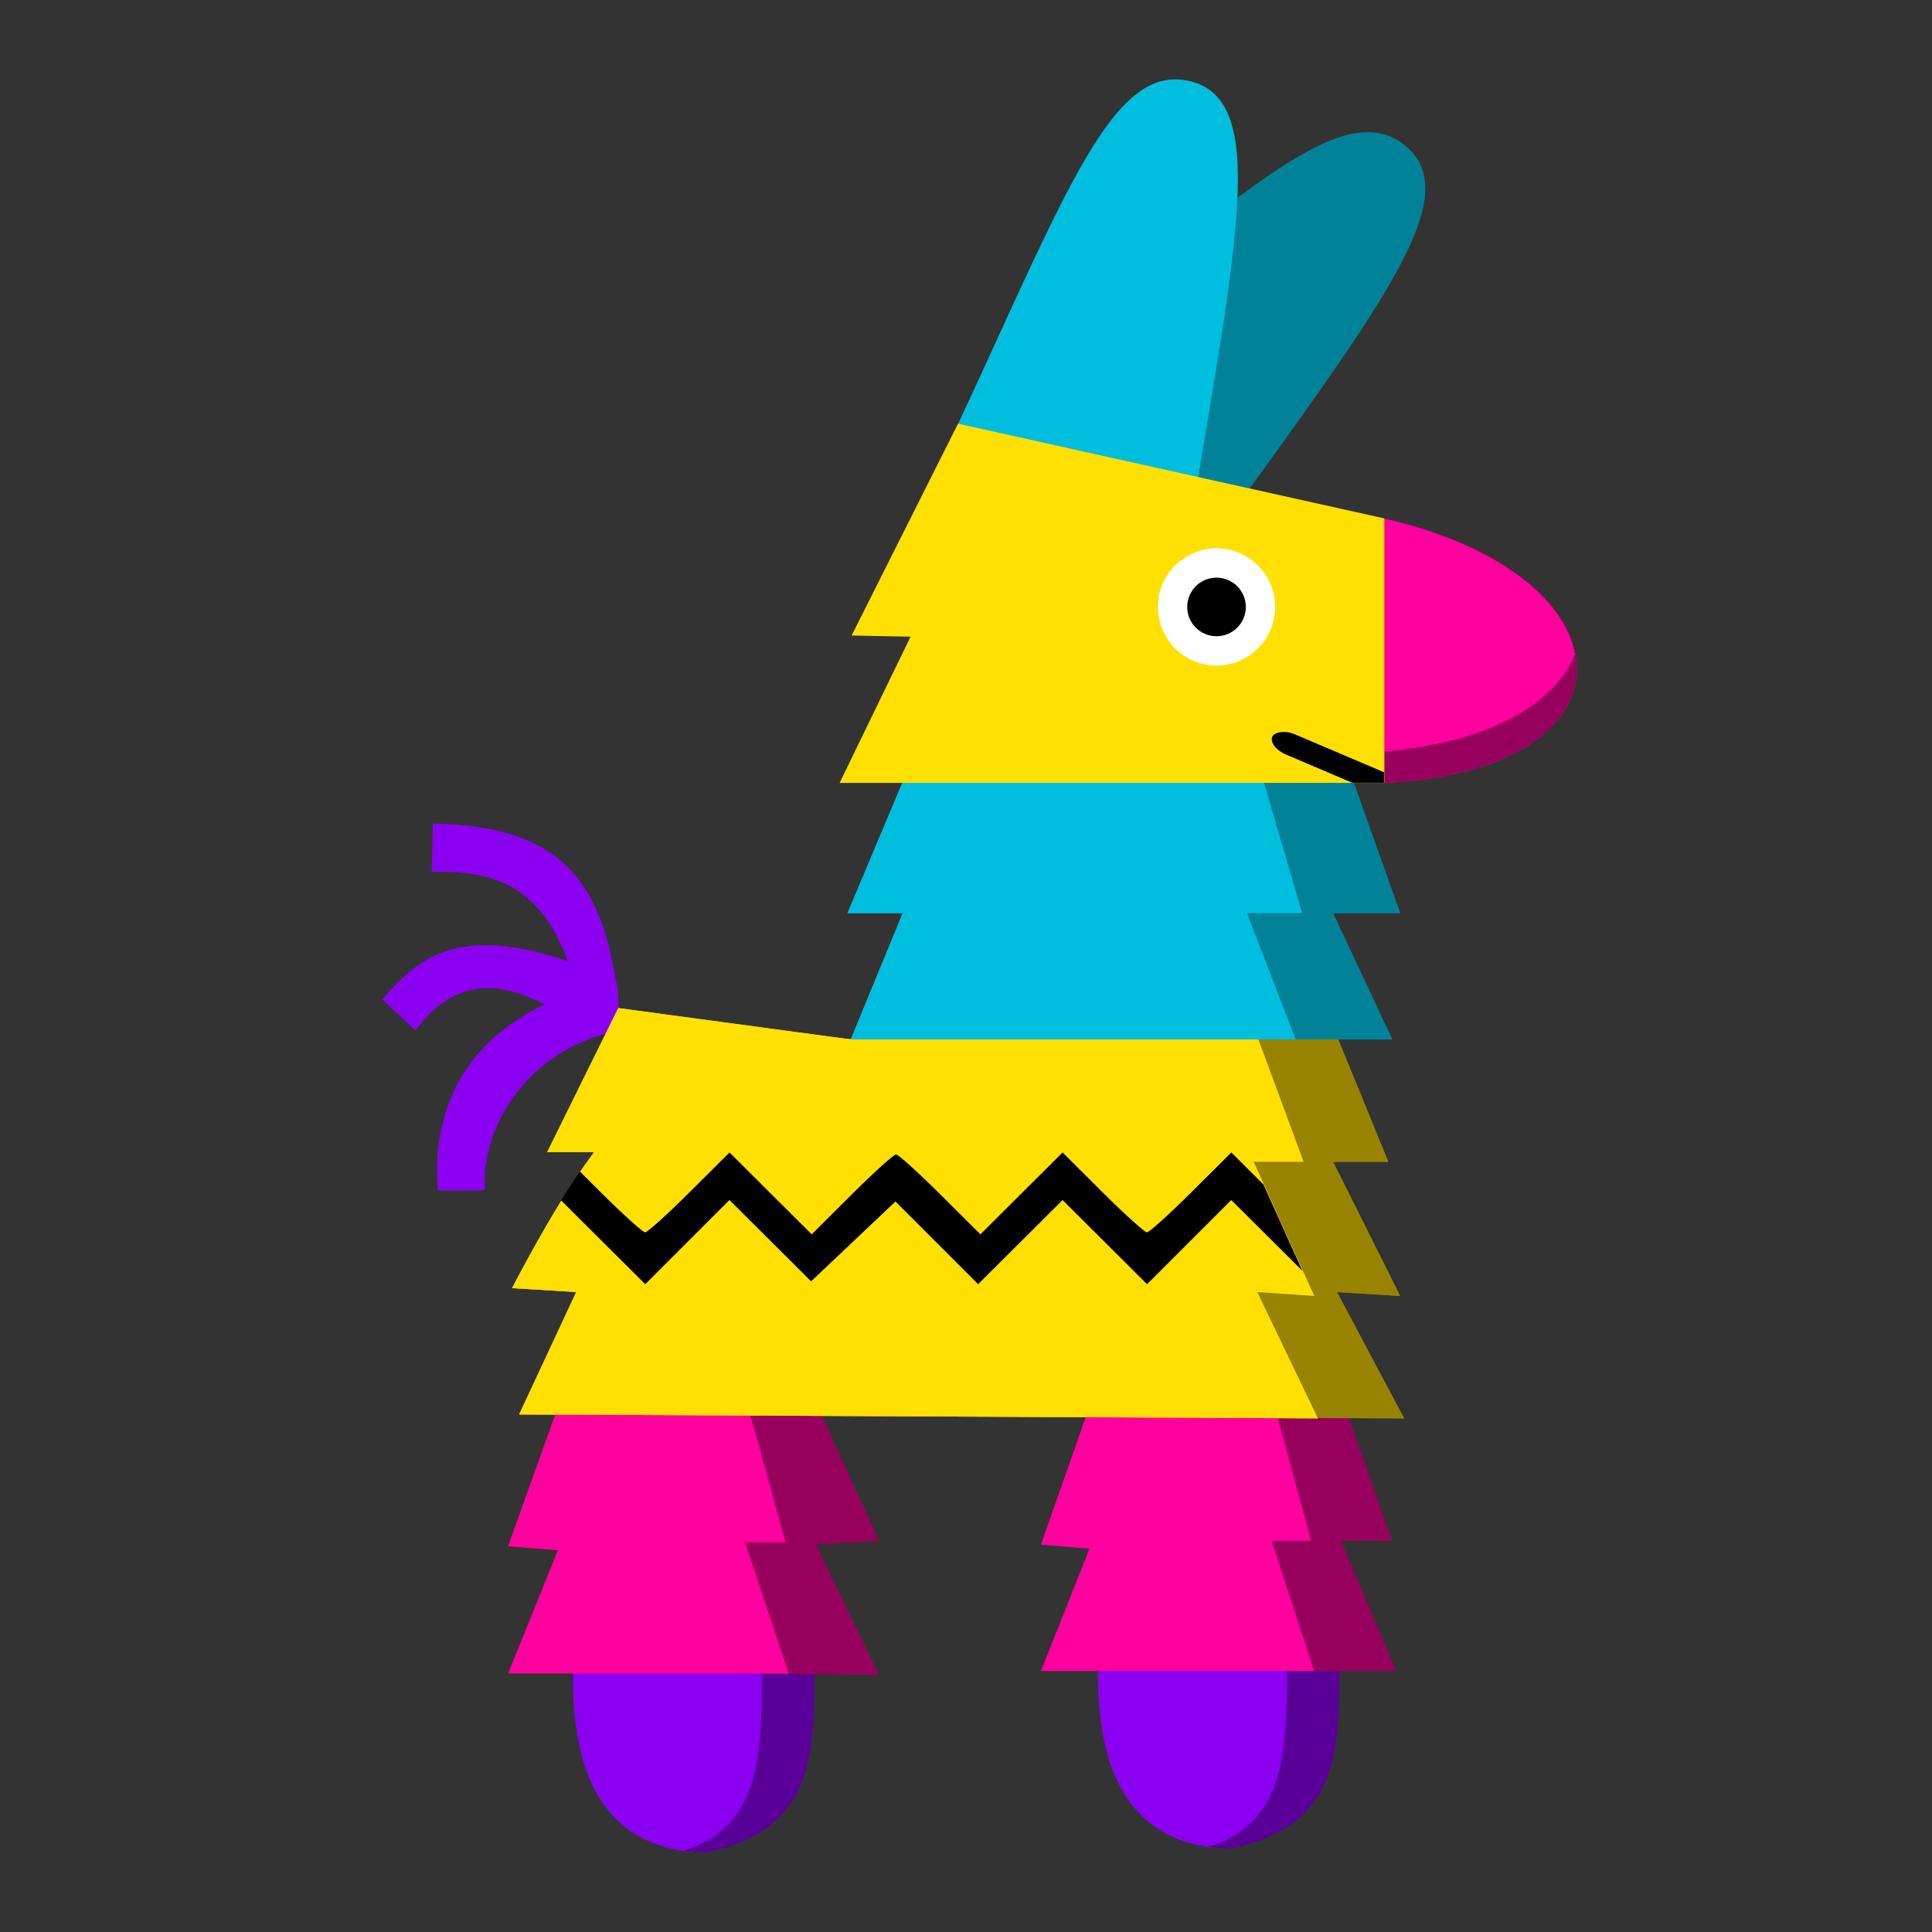 <svg xmlns="http://www.w3.org/2000/svg" height="600" width="600"><rect width="100%" height="100%" fill="#333333" stroke="none"/><defs><clipPath id="b" clipPathUnits="userSpaceOnUse"><path style="fill:#fffb96;fill-opacity:1;fill-rule:evenodd;stroke:none;stroke-width:1px;stroke-linecap:butt;stroke-linejoin:miter;stroke-opacity:1" d="m3199.091-716.607 109.876 20.427-8.124 96.449-128.262-54.604z"/></clipPath><clipPath id="c" clipPathUnits="userSpaceOnUse"><path style="opacity:1;fill:#8c00f1;fill-opacity:1;stroke:none;stroke-width:5;stroke-miterlimit:4;stroke-dasharray:none;stroke-opacity:1" d="M1149 422.362h260v237h-260z"/></clipPath><clipPath id="a" clipPathUnits="userSpaceOnUse"><path style="fill:#580098;fill-opacity:1;fill-rule:evenodd;stroke:none;stroke-width:1px;stroke-linecap:butt;stroke-linejoin:miter;stroke-opacity:1" d="M1419.852 875.87c2.25 34.47-6.15 74.265 44.626 84.47 37.612-1.106 57.458-27.086 52.595-87.657z"/></clipPath><clipPath id="d" clipPathUnits="userSpaceOnUse"><path d="m1460.833 612.895-25.916 70.127h20.157l-24.476 54.189 23.036-1.594-24.476 51.001 322.51-1.594-23.036-49.407 25.915-1.594c-42.08-79.9-67.603-102.78-136.654-100.497z" style="fill:#ffe001;fill-opacity:1;fill-rule:evenodd;stroke:none;stroke-width:1px;stroke-linecap:butt;stroke-linejoin:miter;stroke-opacity:1"/></clipPath><clipPath id="e" clipPathUnits="userSpaceOnUse"><path style="fill:#ff009e;fill-opacity:1;fill-rule:evenodd;stroke:none;stroke-width:1px;stroke-linecap:butt;stroke-linejoin:miter;stroke-opacity:1" d="M1402.326 423.24c-103.183 23.752-104.064 102.11 0 106.777z"/></clipPath></defs><g transform="translate(-3055.707 309.147) scale(.277)"><path style="fill:#ff009e;fill-opacity:1;fill-rule:evenodd;stroke:none;stroke-width:1px;stroke-linecap:butt;stroke-linejoin:miter;stroke-opacity:1" d="M12583.487-534.822c286.505 65.953 288.951 283.524 0 296.486z"/><path style="fill:#8c00f1;fill-opacity:1;fill-rule:evenodd;stroke:none;stroke-width:1px;stroke-linecap:butt;stroke-linejoin:miter;stroke-opacity:1" d="M11726.433 39.216c-105.572 20.064-156.444 111.509-151.328 179.095 0 0-47.648.83-52.757 0-5.713-65.54 11.743-156.71 119.397-208.25-53.029-27.845-102.434-27.913-144.387 29.155l-37.485-34.709c39.235-44.528 81.963-85.562 208.25-43.038-32.85-89.741-90.595-101.689-152.716-99.96l1.388-54.145c165.956 1.842 190.583 90.481 207.345 186.934z"/><path style="fill:#008298;fill-opacity:1;fill-rule:evenodd;stroke:none;stroke-width:1px;stroke-linecap:butt;stroke-linejoin:miter;stroke-opacity:1" d="M12384.022-500.896c191.51-266.879 292.865-393.147 223.655-451.245-72.573-60.923-189.243 60.065-456.52 272.24l116.433 89.503z"/><path d="M12583.487-534.822c286.505 65.953 288.951 283.524 0 296.486z" style="fill:#98005e;fill-opacity:1;fill-rule:evenodd;stroke:none;stroke-width:1px;stroke-linecap:butt;stroke-linejoin:miter;stroke-opacity:1"/><path style="fill:#580098;fill-opacity:1;fill-rule:evenodd;stroke:none;stroke-width:1px;stroke-linecap:butt;stroke-linejoin:miter;stroke-opacity:1" d="M11946.243 726.408c-6.245 95.712 17.078 206.208-123.912 234.547-104.436-3.074-159.541-75.21-146.039-243.398z"/><path d="m11919.69 398.927 97.36 212.42-70.807 4.425 70.807 146.04-411.564-4.426 70.806-141.614h-75.232l132.763-247.823z" style="fill:#98005e;fill-opacity:1;fill-rule:evenodd;stroke:none;stroke-width:1px;stroke-linecap:butt;stroke-linejoin:miter;stroke-opacity:1"/><path d="M12534.823 721.983c-6.244 95.712 17.078 206.207-123.912 234.547-104.436-3.074-159.541-75.21-146.038-243.398z" style="fill:#580098;fill-opacity:1;fill-rule:evenodd;stroke:none;stroke-width:1px;stroke-linecap:butt;stroke-linejoin:miter;stroke-opacity:1"/><path d="M12596.779 757.386h-398.288l70.807-137.188-70.807-4.426 115.061-252.248 199.144 22.127 79.658 225.696h-57.531z" style="fill:#98005e;fill-opacity:1;fill-rule:evenodd;stroke:none;stroke-width:1px;stroke-linecap:butt;stroke-linejoin:miter;stroke-opacity:1"/><path d="m12508.271-8.211 79.657 194.718h-61.956l75.232 150.464-70.806-4.425 75.232 141.613-991.293-4.425 70.806-137.188-79.657-4.426c129.339-221.856 172.772-285.141 385.011-278.8z" style="fill:#988400;fill-opacity:1;fill-rule:evenodd;stroke:none;stroke-width:1px;stroke-linecap:butt;stroke-linejoin:miter;stroke-opacity:1"/><path d="M12592.354 49.32h-606.283l70.807-141.614h-75.232l101.785-199.144h446.967l70.806 199.144h-75.232z" style="fill:#008298;fill-opacity:1;fill-rule:evenodd;stroke:none;stroke-width:1px;stroke-linecap:butt;stroke-linejoin:miter;stroke-opacity:1"/><path transform="matrix(-2.777 0 0 2.777 16477.283 -1710.019)" clip-path="url(#a)" style="fill:#8c00f1;fill-opacity:1;fill-rule:evenodd;stroke:none;stroke-width:1px;stroke-linecap:butt;stroke-linejoin:miter;stroke-opacity:1" d="M1441.065 875.87c1.762 34.47-4.818 74.265 34.961 84.47 29.466-1.106 45.014-27.086 41.204-87.657z"/><path style="fill:#ff009e;fill-opacity:1;fill-rule:evenodd;stroke:none;stroke-width:1px;stroke-linecap:butt;stroke-linejoin:miter;stroke-opacity:1" d="M12504.734 757.386h-306.243l54.444-137.188-54.444-4.426 88.47-252.248 153.121 22.127 61.249 225.696h-44.235z"/><path transform="matrix(-2.777 0 0 2.777 15888.702 -1705.593)" d="M1441.065 875.87c1.762 34.47-4.818 74.265 34.961 84.47 29.466-1.106 45.014-27.086 41.204-87.657z" style="fill:#8c00f1;fill-opacity:1;fill-rule:evenodd;stroke:none;stroke-width:1px;stroke-linecap:butt;stroke-linejoin:miter;stroke-opacity:1" clip-path="url(#a)"/><path d="M11915.632 760.162h-314.572l55.924-138.154-55.924-4.457 90.876-254.027 157.286 22.283 62.915 227.287h-45.438z" style="fill:#ff009e;fill-opacity:1;fill-rule:evenodd;stroke:none;stroke-width:1px;stroke-linecap:butt;stroke-linejoin:miter;stroke-opacity:1"/><path style="fill:#ffe001;fill-opacity:1;fill-rule:evenodd;stroke:none;stroke-width:1px;stroke-linecap:butt;stroke-linejoin:miter;stroke-opacity:1" d="m12421.033-8.211 71.96 194.718h-55.969l67.962 150.464-63.964-4.425 67.962 141.613-895.503-4.425 63.964-137.188-71.959-4.426c116.841-221.856 187.712-285.386 379.442-279.046z"/><path style="fill:#00bedd;fill-opacity:1;fill-rule:evenodd;stroke:none;stroke-width:1px;stroke-linecap:butt;stroke-linejoin:miter;stroke-opacity:1" d="M12484.055 49.32h-498.769l58.251-141.614h-61.891l83.735-199.144h367.705l58.249 199.144h-61.89z"/><circle transform="scale(-1 1)" r="65.714" cy="-435.586" cx="-12395.332" style="opacity:1;fill:#fff;fill-opacity:1;stroke:none;stroke-width:5;stroke-miterlimit:4;stroke-dasharray:none;stroke-opacity:1"/><circle transform="scale(-1 1)" r="32.857" style="opacity:1;fill:#000;fill-opacity:1;stroke:none;stroke-width:5;stroke-miterlimit:4;stroke-dasharray:none;stroke-opacity:1" cx="-12395.332" cy="-435.586"/><rect clip-path="url(#b)" transform="scale(-4.381 4.381) rotate(-23.06 1620.537 14461.46)" y="-656.798" x="3135.63" height="5.657" width="67.882" style="opacity:1;fill:#000;fill-opacity:1;stroke:none;stroke-width:5;stroke-miterlimit:4;stroke-dasharray:none;stroke-opacity:1" ry="5"/><path transform="matrix(-2.777 0 0 2.777 15416.651 -1291.478)" clip-path="url(#c)" style="fill:#ffe000;fill-opacity:1;fill-rule:evenodd;stroke:none;stroke-width:1px;stroke-linecap:butt;stroke-linejoin:miter;stroke-opacity:1" d="m1329.504 470.16 28.688 58.127h-22.313l27.095 54.189-25.5-1.594 27.094 51.001-357.009-1.594 25.5-49.407-28.687-1.594c46.58-79.9 62.223-90.692 138.66-88.408l92.706-8.062z"/><path transform="matrix(-2.777 0 0 2.777 16477.283 -1710.019)" clip-path="url(#d)" d="m1480.962 715.36-16.994-16.994-14.496 14.422-14.497 14.42-4.696-4.902-4.697-4.902 19.177-19.117 19.177-19.118 16.19 16.123c8.905 8.868 16.948 16.123 17.872 16.123.924 0 8.965-7.254 17.869-16.12l16.188-16.121 16.592 16.523 16.591 16.523 16.188-16.121c8.904-8.866 16.945-16.12 17.87-16.12.924 0 8.965 7.254 17.868 16.12l16.188 16.12 16.592-16.522 16.592-16.523 16.188 16.12c8.903 8.867 16.945 16.121 17.869 16.121.924 0 8.966-7.255 17.871-16.123l16.19-16.123 19.177 19.118 19.178 19.117-4.697 4.902-4.697 4.903-14.485-14.41-14.486-14.411-17.047 16.983-17.047 16.982-16.995-16.995-16.996-16.996-16.484 16.416-16.485 16.416-17.025-16.113-17.026-16.113-16.692 16.693-16.693 16.692-17.05-16.985-17.05-16.986-17.049 16.986-17.05 16.985-16.993-16.993z" style="fill:#000"/><path transform="matrix(-2.777 0 0 2.777 16477.283 -1710.019)" clip-path="url(#e)" style="fill:#ff009e;fill-opacity:1;fill-rule:evenodd;stroke:none;stroke-width:1px;stroke-linecap:butt;stroke-linejoin:miter;stroke-opacity:1" d="M1412.336 394.74c-119.128 27.423-120.145 117.888 0 123.277z"/><path style="fill:#00bedd;fill-opacity:1;fill-rule:evenodd;stroke:none;stroke-width:1px;stroke-linecap:butt;stroke-linejoin:miter;stroke-opacity:1" d="M12364.749-521.352c53.834-324.04 88.944-482.103 1.183-503.629-92.027-22.573-143.209 137.521-289.185 445.979l144.001 28.825z"/><path style="fill:#988400;fill-opacity:1;fill-rule:evenodd;stroke:none;stroke-width:1px;stroke-linecap:butt;stroke-linejoin:miter;stroke-opacity:1" d="m12508.271-8.211 79.657 194.718h-61.956l75.232 150.464-70.806-4.425 75.232 141.613-991.293-4.425 70.806-137.188-79.657-4.426c129.339-221.856 172.772-285.141 385.011-278.8z"/><path style="fill:#008298;fill-opacity:1;fill-rule:evenodd;stroke:none;stroke-width:1px;stroke-linecap:butt;stroke-linejoin:miter;stroke-opacity:1" d="M12592.354 49.32h-606.283l70.807-141.614h-75.232l101.785-199.144h446.967l70.806 199.144h-75.232z"/><path d="m12421.033-8.211 71.96 194.718h-55.969l67.962 150.464-63.964-4.425 67.962 141.613-895.503-4.425 63.964-137.188-71.959-4.426c116.841-221.856 187.712-285.386 379.442-279.046z" style="fill:#ffe001;fill-opacity:1;fill-rule:evenodd;stroke:none;stroke-width:1px;stroke-linecap:butt;stroke-linejoin:miter;stroke-opacity:1"/><path d="M12484.055 49.32h-498.769l58.251-141.614h-61.891l83.735-199.144h367.705l58.249 199.144h-61.89z" style="fill:#00bedd;fill-opacity:1;fill-rule:evenodd;stroke:none;stroke-width:1px;stroke-linecap:butt;stroke-linejoin:miter;stroke-opacity:1"/><path style="fill:#ffe000;fill-opacity:1;fill-rule:evenodd;stroke:none;stroke-width:1px;stroke-linecap:butt;stroke-linejoin:miter;stroke-opacity:1" d="m12583.503-534.836-477.945-106.21-119.336 237.511 66.096 1.293-79.523 163.909h610.708V-460.71z"/><circle transform="scale(-1 1)" style="opacity:1;fill:#fff;fill-opacity:1;stroke:none;stroke-width:5;stroke-miterlimit:4;stroke-dasharray:none;stroke-opacity:1" cx="-12395.332" cy="-435.586" r="65.714"/><circle transform="scale(-1 1)" cy="-435.586" cx="-12395.332" style="opacity:1;fill:#000;fill-opacity:1;stroke:none;stroke-width:5;stroke-miterlimit:4;stroke-dasharray:none;stroke-opacity:1" r="32.857"/><rect ry="5" style="opacity:1;fill:#000;fill-opacity:1;stroke:none;stroke-width:5;stroke-miterlimit:4;stroke-dasharray:none;stroke-opacity:1" width="67.882" height="5.657" x="3135.63" y="-656.798" transform="scale(-4.381 4.381) rotate(-23.06 1620.537 14461.46)" clip-path="url(#b)"/><path d="m1329.504 470.16 28.688 58.127h-22.313l27.095 54.189-25.5-1.594 27.094 51.001-357.009-1.594 25.5-49.407-28.687-1.594c46.58-79.9 62.223-90.692 138.66-88.408l92.706-8.062z" style="fill:#ffe000;fill-opacity:1;fill-rule:evenodd;stroke:none;stroke-width:1px;stroke-linecap:butt;stroke-linejoin:miter;stroke-opacity:1" clip-path="url(#c)" transform="matrix(-2.777 0 0 2.777 15416.651 -1291.478)"/><path transform="matrix(-2.777 0 0 2.777 16477.283 -1710.019)" style="fill:#000" d="m1480.962 715.36-16.994-16.994-14.496 14.422-14.497 14.42-4.696-4.902-4.697-4.902 19.177-19.117 19.177-19.118 16.19 16.123c8.905 8.868 16.948 16.123 17.872 16.123.924 0 8.965-7.254 17.869-16.12l16.188-16.121 16.592 16.523 16.591 16.523 16.188-16.121c8.904-8.866 16.945-16.12 17.87-16.12.924 0 8.965 7.254 17.868 16.12l16.188 16.12 16.592-16.522 16.592-16.523 16.188 16.12c8.903 8.867 16.945 16.121 17.869 16.121.924 0 8.966-7.255 17.871-16.123l16.19-16.123 19.177 19.118 19.178 19.117-4.697 4.902-4.697 4.903-14.485-14.41-14.486-14.411-17.047 16.983-17.047 16.982-16.995-16.995-16.996-16.996-16.484 16.416-16.485 16.416-17.025-16.113-17.026-16.113-16.692 16.693-16.693 16.692-17.05-16.985-17.05-16.986-17.049 16.986-17.05 16.985-16.993-16.993z" clip-path="url(#d)"/></g></svg>